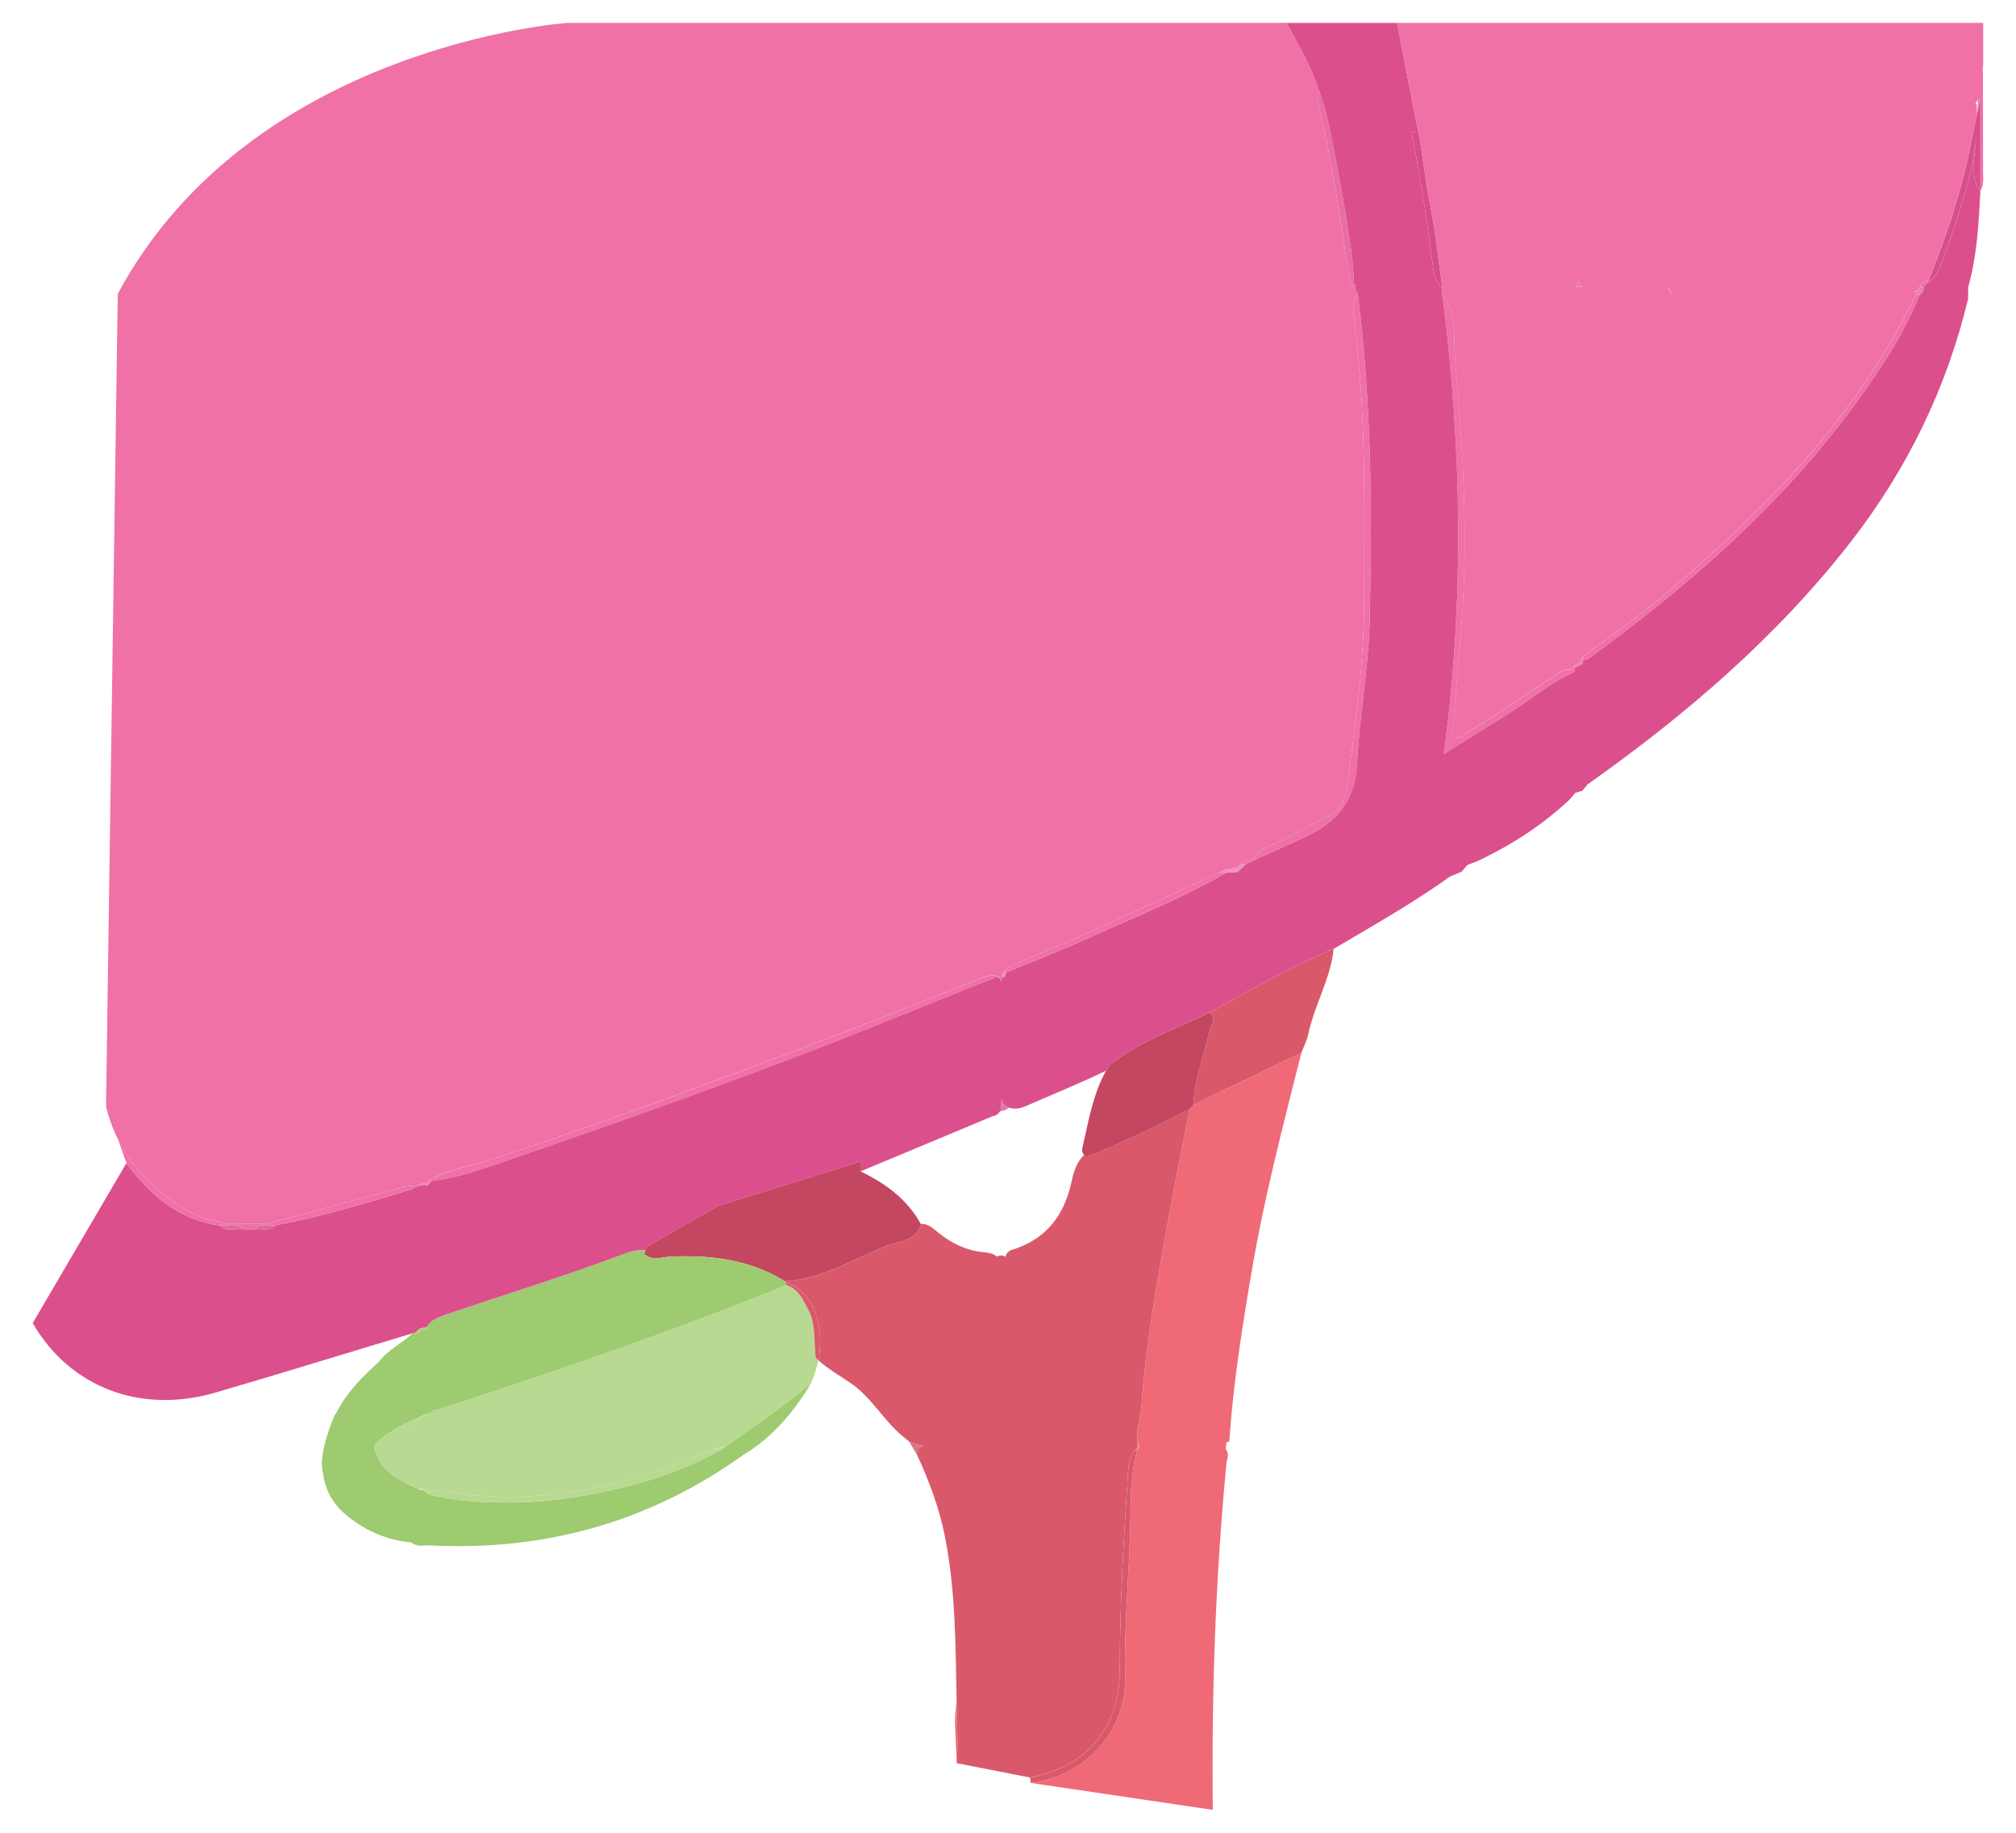 <svg width="44" height="40" viewBox="0 0 44 40" fill="none" xmlns="http://www.w3.org/2000/svg">
<g clip-path="url(#clip0_158_9344)">
<path d="M26.47 39.5C26.442 36.961 26.526 34.43 26.771 31.904C26.797 31.805 26.822 31.707 26.752 31.623C26.757 31.574 26.764 31.527 26.769 31.478C26.788 31.473 26.809 31.468 26.829 31.464C26.914 30.205 27.112 28.959 27.324 27.716C27.596 26.117 28.007 24.547 28.404 22.976C27.618 23.355 26.834 23.733 26.05 24.111C26.021 24.142 25.994 24.172 25.965 24.204C25.808 25.009 25.643 25.814 25.498 26.623C25.255 27.971 25.008 29.319 24.913 30.69C24.894 30.939 24.799 31.179 24.822 31.434C24.822 31.445 24.822 31.453 24.824 31.464L24.828 31.473H24.847C24.866 31.508 24.873 31.543 24.863 31.58C24.855 31.601 24.843 31.62 24.828 31.641L24.824 31.651C24.68 32.114 24.682 32.605 24.675 33.071C24.656 34.248 24.53 35.421 24.558 36.601C24.584 37.791 23.689 38.766 22.497 38.912" fill="#F06977"/>
<path d="M16.382 31.65C16.347 31.674 16.31 31.697 16.273 31.72C16.315 31.702 16.35 31.678 16.382 31.65Z" fill="#B7D991"/>
<path d="M17.632 28.563C17.515 28.351 17.422 28.12 17.159 28.043C14.745 29.03 12.276 29.869 9.801 30.683C9.704 30.715 9.606 30.741 9.51 30.771C9.47 30.839 9.403 30.855 9.33 30.858C9.309 30.876 9.29 30.888 9.268 30.893C9.253 30.897 9.239 30.897 9.223 30.893C9.221 30.898 9.218 30.905 9.216 30.911C9.198 30.928 9.179 30.946 9.162 30.962C9.16 30.962 9.158 30.963 9.158 30.965C8.995 31.096 8.792 31.145 8.596 31.203C8.222 31.42 8.164 31.546 8.169 31.606C8.171 31.608 8.173 31.611 8.174 31.613C8.183 31.625 8.192 31.637 8.201 31.648L8.204 31.65C8.199 31.65 8.194 31.648 8.188 31.648C8.318 32.154 8.764 32.308 9.16 32.516C9.16 32.502 9.158 32.486 9.156 32.472C9.158 32.472 9.16 32.474 9.16 32.476C9.17 32.483 9.179 32.49 9.188 32.499C9.207 32.49 9.226 32.488 9.247 32.492C9.253 32.495 9.258 32.497 9.263 32.502C9.27 32.506 9.277 32.511 9.284 32.516C9.305 32.534 9.321 32.556 9.33 32.586C9.419 32.514 9.529 32.522 9.638 32.541C11.62 32.887 13.484 32.492 15.295 31.751C15.379 31.718 15.464 31.683 15.549 31.646C15.578 31.634 15.61 31.62 15.639 31.608C15.653 31.602 15.659 31.599 15.661 31.601C15.661 31.599 15.662 31.599 15.662 31.599H15.664C15.666 31.599 15.666 31.599 15.668 31.599C15.669 31.599 15.669 31.599 15.669 31.599C15.673 31.597 15.676 31.595 15.681 31.594C15.725 31.583 15.766 31.581 15.806 31.592C16.163 31.341 17.625 30.317 17.69 30.183C17.718 30.126 17.66 30.253 17.522 30.464C17.714 30.242 17.793 29.969 17.861 29.691C17.842 29.671 17.823 29.654 17.803 29.636C17.754 29.279 17.817 28.901 17.632 28.563Z" fill="#B7D991"/>
<path d="M17.901 29.227C17.873 28.581 17.595 28.127 17.142 27.991C17.149 28.008 17.154 28.027 17.159 28.045C17.422 28.122 17.515 28.353 17.632 28.565C17.817 28.903 17.754 29.279 17.805 29.638C17.825 29.655 17.844 29.673 17.863 29.692C17.87 29.666 17.875 29.64 17.882 29.613C17.882 29.482 17.907 29.356 17.901 29.227Z" fill="#D9596B"/>
<path d="M20.843 37.581C20.853 37.432 20.866 37.285 20.878 37.136C20.855 37.283 20.846 37.434 20.843 37.581Z" fill="#D9596B"/>
<path d="M9.043 29.097L9.008 29.095C9.027 29.104 9.044 29.109 9.064 29.111C9.057 29.108 9.05 29.101 9.043 29.097Z" fill="#9ECA70"/>
<path d="M20.163 31.564C20.057 31.543 19.95 31.509 19.845 31.466C19.899 31.557 19.953 31.648 20.008 31.739C20.022 31.611 20.086 31.573 20.163 31.564Z" fill="#D97588"/>
<path d="M24.77 31.651H24.824L24.828 31.641V31.601C24.806 31.613 24.787 31.629 24.77 31.651Z" fill="#D97588"/>
<path d="M20.881 38.483C20.915 38.038 20.881 37.586 20.878 37.138C20.866 37.287 20.853 37.434 20.843 37.583" fill="#F06977"/>
<path d="M9.118 30.942C8.897 31.042 8.726 31.13 8.596 31.205C8.794 31.147 8.997 31.098 9.158 30.967C9.156 30.956 9.155 30.948 9.153 30.937C9.141 30.937 9.13 30.941 9.118 30.942Z" fill="#B7D991"/>
<path d="M42.071 6.169C42.076 6.155 42.081 6.141 42.087 6.127C42.032 6.134 41.985 6.157 41.945 6.2C41.931 6.22 41.918 6.239 41.906 6.258H41.985C42.013 6.227 42.043 6.197 42.071 6.169Z" fill="#E86EA3"/>
<path d="M31.477 6.261C31.477 6.259 31.479 6.259 31.479 6.257L31.477 6.255V6.261Z" fill="#E86EA3"/>
<path d="M43.16 2.435C43.158 2.445 43.154 2.454 43.153 2.464C43.088 2.762 43.03 3.056 42.969 3.35C42.769 4.306 42.451 5.224 42.087 6.125C42.081 6.139 42.076 6.153 42.071 6.167C42.093 6.155 42.116 6.139 42.136 6.123C42.269 6.018 42.325 5.859 42.384 5.707C42.635 5.054 42.853 4.39 43.014 3.707C43.07 3.471 43.111 3.233 43.133 2.993C43.116 3.389 42.96 3.798 43.223 4.173V2.158C43.2 2.252 43.179 2.344 43.16 2.435Z" fill="#D74F8C"/>
<path d="M12.222 6.432H12.271C12.285 6.416 12.294 6.4 12.303 6.383H12.246C12.239 6.397 12.231 6.414 12.222 6.432Z" fill="#EA88B4"/>
<path d="M2.759 25.382C3.265 26.065 3.887 26.616 4.781 26.742C4.958 26.765 5.152 26.672 5.308 26.826H5.569C5.693 26.684 5.858 26.76 6.007 26.74C7.019 26.551 8.003 26.254 8.983 25.951C8.999 25.923 9.02 25.904 9.043 25.89C8.889 25.863 8.75 25.925 8.607 25.961C7.745 26.178 6.896 26.438 6.035 26.653C5.884 26.709 5.728 26.716 5.571 26.711C5.482 26.711 5.394 26.711 5.305 26.712C5.133 26.714 4.962 26.725 4.795 26.667C4.569 26.616 4.345 26.569 4.141 26.452C3.218 25.926 2.572 25.188 2.314 24.141" fill="#EF71A6"/>
<path d="M9.044 25.891C9.02 25.905 8.999 25.925 8.983 25.953C9.016 25.932 9.057 25.919 9.095 25.905C9.125 25.895 9.153 25.883 9.177 25.863H9.156C9.116 25.865 9.078 25.87 9.044 25.891Z" fill="#DC6A9F"/>
<path d="M9.114 29.104C9.127 29.099 9.139 29.092 9.151 29.081C9.172 29.064 9.19 29.043 9.204 29.022C9.261 29.037 9.305 29.013 9.34 28.974V28.952C9.302 28.96 9.265 28.971 9.226 28.98C9.202 28.987 9.177 28.992 9.153 28.999C9.116 29.032 9.079 29.066 9.043 29.099C9.05 29.102 9.057 29.108 9.064 29.113C9.081 29.113 9.099 29.109 9.114 29.104Z" fill="#ABCE88"/>
<path d="M9.298 30.86H9.33C9.403 30.857 9.47 30.841 9.51 30.772C9.496 30.771 9.486 30.767 9.473 30.764C9.437 30.79 9.377 30.821 9.298 30.86Z" fill="#ABCE88"/>
<path d="M4.781 26.744C4.937 26.9 5.131 26.803 5.308 26.828C5.152 26.672 4.958 26.767 4.781 26.744Z" fill="#DD6B95"/>
<path d="M5.569 26.828C5.716 26.809 5.884 26.887 6.007 26.742C5.858 26.76 5.693 26.686 5.569 26.828Z" fill="#DD6B95"/>
<path d="M34.675 14.37C36.834 12.792 38.839 11.052 40.437 8.886C41.005 8.118 41.537 7.324 41.899 6.432H41.819C40.998 8.104 39.898 9.581 38.594 10.898C37.417 12.083 36.169 13.195 34.789 14.149C34.707 14.207 34.62 14.261 34.551 14.335V14.405C34.592 14.394 34.642 14.392 34.675 14.37Z" fill="#EF71A6"/>
<path d="M34.441 14.536C34.476 14.518 34.509 14.503 34.544 14.485C34.546 14.459 34.548 14.431 34.551 14.405V14.335C34.541 14.347 34.53 14.357 34.52 14.371C34.493 14.403 34.472 14.44 34.457 14.48C34.423 14.483 34.395 14.497 34.371 14.518V14.571C34.394 14.559 34.418 14.546 34.441 14.536Z" fill="#EB84B2"/>
<path d="M36.383 6.26C36.397 6.288 36.412 6.318 36.426 6.346C36.432 6.358 36.439 6.37 36.444 6.383C36.453 6.4 36.461 6.416 36.47 6.433C36.481 6.414 36.486 6.397 36.486 6.383C36.488 6.369 36.484 6.356 36.477 6.346C36.46 6.307 36.412 6.29 36.383 6.26Z" fill="#EC7EAE"/>
<path d="M41.985 6.258H41.906C41.892 6.281 41.88 6.304 41.869 6.328C41.838 6.344 41.805 6.355 41.771 6.362C41.794 6.37 41.817 6.379 41.84 6.391C41.833 6.404 41.827 6.418 41.82 6.432L41.819 6.433H41.899C41.967 6.393 41.985 6.33 41.985 6.258Z" fill="#EC7EAE"/>
<path d="M22.497 38.912C23.689 38.766 24.584 37.791 24.558 36.601C24.53 35.421 24.656 34.248 24.675 33.071C24.682 32.605 24.68 32.114 24.824 31.651H24.77C24.768 31.653 24.766 31.655 24.765 31.657C24.75 31.674 24.738 31.693 24.726 31.713V31.714C24.645 31.847 24.63 31.998 24.619 32.15C24.525 33.582 24.442 35.016 24.439 36.454C24.435 37.716 23.719 38.565 22.482 38.796" fill="#D9596B"/>
<path d="M24.828 31.639C24.843 31.618 24.855 31.599 24.863 31.578C24.873 31.541 24.866 31.506 24.847 31.471H24.828V31.599V31.639Z" fill="#EA8190"/>
<path d="M8.188 31.65H8.2C8.192 31.639 8.183 31.627 8.174 31.614C8.172 31.613 8.171 31.609 8.169 31.608C8.171 31.636 8.188 31.65 8.188 31.65Z" fill="#BDDDA2"/>
<path d="M9.211 32.522H9.246C9.253 32.516 9.258 32.511 9.263 32.504C9.258 32.499 9.253 32.497 9.247 32.493C9.226 32.49 9.207 32.492 9.188 32.501C9.179 32.492 9.17 32.485 9.16 32.478V32.518L9.158 32.52C9.176 32.522 9.193 32.522 9.211 32.522Z" fill="#BDDDA2"/>
<path d="M9.153 30.935C9.155 30.946 9.156 30.954 9.158 30.965C9.158 30.963 9.16 30.962 9.162 30.962C9.179 30.946 9.198 30.928 9.216 30.911C9.218 30.905 9.221 30.898 9.223 30.893C9.198 30.904 9.177 30.914 9.155 30.925C9.155 30.928 9.153 30.932 9.153 30.935Z" fill="#BDDDA2"/>
<path d="M9.223 30.893C9.239 30.897 9.253 30.897 9.268 30.893C9.289 30.888 9.309 30.876 9.33 30.858H9.298C9.275 30.87 9.251 30.881 9.223 30.893Z" fill="#BDDDA2"/>
<path d="M15.806 31.592C15.766 31.583 15.723 31.583 15.681 31.594C15.676 31.595 15.673 31.597 15.669 31.599C15.669 31.599 15.669 31.599 15.668 31.599C15.666 31.599 15.666 31.599 15.664 31.599H15.662C15.662 31.599 15.661 31.599 15.661 31.601C15.659 31.599 15.653 31.602 15.639 31.608C15.61 31.62 15.578 31.634 15.549 31.646H15.727C15.727 31.648 15.755 31.627 15.806 31.592Z" fill="#BDDDA2"/>
<path d="M14.642 27.425C15.515 27.385 16.354 27.491 17.117 27.954C17.122 27.957 17.129 27.961 17.135 27.964C17.936 27.912 18.612 27.488 19.33 27.199C19.605 27.089 19.981 27.099 20.107 26.728C20.106 26.725 20.104 26.721 20.1 26.718C19.798 26.17 19.323 25.825 18.779 25.564V25.349L15.668 26.32L14.113 27.213L14.088 27.287L14.06 27.369C14.241 27.525 14.451 27.434 14.642 27.425Z" fill="#C34761"/>
<path d="M21.933 30.156V30.102C21.921 30.091 21.905 30.081 21.888 30.074C21.855 30.062 21.816 30.058 21.769 30.069C21.807 30.09 21.848 30.111 21.888 30.132C21.904 30.139 21.918 30.147 21.933 30.156Z" fill="#D97A8C"/>
<path d="M21.888 34.61C21.895 34.591 21.905 34.573 21.918 34.556C21.923 34.552 21.93 34.551 21.935 34.545V34.53H21.888H21.767C21.809 34.559 21.849 34.572 21.888 34.565V34.61Z" fill="#DA6F82"/>
<path d="M9.321 32.593C9.326 32.597 9.33 32.6 9.335 32.605C9.927 32.763 10.531 32.793 11.142 32.789C11.579 32.788 12.012 32.754 12.439 32.688C13.588 32.513 14.703 32.22 15.727 31.646H15.549C15.464 31.683 15.379 31.718 15.295 31.751C13.484 32.492 11.62 32.887 9.638 32.541C9.529 32.521 9.419 32.514 9.33 32.586C9.321 32.556 9.305 32.534 9.284 32.516C9.277 32.511 9.27 32.506 9.263 32.502C9.258 32.509 9.253 32.514 9.246 32.52C9.27 32.544 9.296 32.571 9.321 32.593Z" fill="#B7D991"/>
<path d="M9.16 9.422C9.165 9.425 9.17 9.427 9.177 9.431C9.216 9.478 9.24 9.529 9.254 9.583C9.265 9.53 9.284 9.478 9.317 9.429C9.321 9.427 9.326 9.425 9.331 9.422V9.408H9.16V9.422Z" fill="#EA88B4"/>
<path d="M9.333 25.851C9.293 25.825 9.251 25.821 9.207 25.835C9.191 25.841 9.174 25.851 9.156 25.862H9.177C9.23 25.863 9.281 25.863 9.332 25.865C9.335 25.862 9.339 25.86 9.34 25.856C9.367 25.834 9.389 25.806 9.403 25.774C9.384 25.777 9.363 25.781 9.342 25.783C9.34 25.806 9.339 25.828 9.333 25.851Z" fill="#EA88B4"/>
<path d="M8.204 31.651L8.201 31.65H8.188C8.194 31.65 8.199 31.651 8.204 31.651Z" fill="#B7D991"/>
<path d="M9.156 32.472C9.158 32.486 9.16 32.502 9.16 32.516V32.476C9.16 32.476 9.158 32.472 9.156 32.472Z" fill="#B7D991"/>
<path d="M22.482 38.794C23.719 38.563 24.435 37.714 24.439 36.452C24.442 35.015 24.525 33.581 24.619 32.149C24.63 31.996 24.645 31.846 24.726 31.713V31.711C24.738 31.692 24.75 31.672 24.765 31.655C24.766 31.653 24.768 31.651 24.77 31.65C24.787 31.629 24.806 31.613 24.828 31.599V31.471L24.824 31.462C24.822 31.452 24.822 31.443 24.822 31.433C24.799 31.177 24.894 30.937 24.913 30.688C25.008 29.318 25.255 27.97 25.498 26.621C25.643 25.812 25.808 25.007 25.965 24.202C25.932 24.218 25.901 24.235 25.867 24.251C25.157 24.61 24.444 24.969 23.698 25.25C23.684 25.238 23.67 25.224 23.66 25.21C23.481 25.377 23.427 25.608 23.378 25.827C23.21 26.571 22.79 27.073 22.049 27.29C21.995 27.323 21.956 27.369 21.944 27.43C21.89 27.39 21.827 27.393 21.758 27.423C21.673 27.35 21.554 27.337 21.438 27.325C21.077 27.288 20.771 27.133 20.491 26.912C20.379 26.823 20.276 26.711 20.114 26.711C20.109 26.712 20.106 26.716 20.1 26.718C20.104 26.721 20.106 26.725 20.107 26.728C19.981 27.099 19.605 27.089 19.33 27.199C18.612 27.488 17.936 27.912 17.135 27.964C17.138 27.973 17.14 27.98 17.142 27.989C17.595 28.125 17.873 28.579 17.901 29.225C17.907 29.354 17.882 29.482 17.882 29.612C17.875 29.638 17.87 29.664 17.863 29.691C18.071 29.873 18.311 30.016 18.539 30.167C19.032 30.491 19.293 31.032 19.748 31.384C19.78 31.412 19.813 31.438 19.845 31.464C19.95 31.508 20.057 31.541 20.163 31.562C20.086 31.573 20.022 31.609 20.008 31.737C20.277 32.317 20.5 32.91 20.624 33.539C20.86 34.727 20.855 35.934 20.878 37.136C20.881 37.585 20.915 38.036 20.881 38.481" fill="#D9596B"/>
<path d="M21.888 30.072C21.905 30.079 21.921 30.09 21.933 30.1V30.154C21.918 30.146 21.904 30.139 21.888 30.13C21.848 30.109 21.807 30.088 21.769 30.067C21.816 30.058 21.855 30.06 21.888 30.072Z" fill="#D9596B"/>
<path d="M21.888 34.531H21.935V34.547C21.93 34.552 21.923 34.554 21.918 34.558C21.905 34.575 21.895 34.593 21.888 34.612V34.566C21.849 34.573 21.809 34.561 21.767 34.531H21.888Z" fill="#D9596B"/>
<path d="M31.512 16.458C32.044 16.126 32.433 15.875 32.827 15.635C33.315 15.336 33.749 14.958 34.266 14.709C34.301 14.692 34.334 14.676 34.369 14.66C34.369 14.63 34.369 14.601 34.371 14.573V14.52C34.362 14.527 34.355 14.534 34.348 14.543C34.325 14.567 34.308 14.597 34.29 14.629C34.117 14.581 33.989 14.716 33.858 14.799C33.268 15.173 32.702 15.586 32.098 15.938C31.992 16.001 31.885 16.157 31.757 16.07C31.638 15.987 31.718 15.826 31.729 15.7C31.809 14.613 31.932 13.529 31.96 12.437C32 10.893 31.89 9.354 31.757 7.818C31.718 7.38 31.811 6.899 31.535 6.5C31.533 6.498 31.533 6.498 31.533 6.498C31.517 6.475 31.5 6.453 31.482 6.432C31.484 6.44 31.484 6.451 31.486 6.46C31.899 9.749 31.971 13.044 31.512 16.458Z" fill="#EF71A6"/>
<path d="M34.448 6.129C34.443 6.162 34.434 6.194 34.42 6.225C34.402 6.23 34.385 6.241 34.369 6.257H34.402H34.509H34.544C34.525 6.239 34.506 6.229 34.486 6.222C34.469 6.194 34.457 6.162 34.448 6.129Z" fill="#E67EAD"/>
<path d="M34.856 1.533C34.842 1.55 34.828 1.568 34.812 1.589C34.833 1.575 34.849 1.556 34.856 1.533Z" fill="#C975A7"/>
<path d="M29.558 6.253H29.602C29.59 6.237 29.572 6.221 29.555 6.207C29.555 6.223 29.555 6.239 29.556 6.255L29.558 6.253Z" fill="#D74D8B"/>
<path d="M30.806 2.876C30.997 3.819 31.139 4.772 31.265 5.726C31.291 5.919 31.302 6.116 31.444 6.253H31.477L31.479 6.255C31.391 5.654 31.332 5.05 31.211 4.457C31.104 3.932 31.057 3.394 30.955 2.867V2.869L30.806 2.876Z" fill="#D74D8B"/>
<path d="M28.823 2.489C29.085 3.597 29.241 4.725 29.418 5.849C29.436 5.962 29.444 6.08 29.5 6.179C29.516 6.206 29.534 6.23 29.556 6.255C29.555 6.239 29.555 6.223 29.555 6.207C29.542 6.008 29.535 5.81 29.509 5.61C29.39 4.711 29.222 3.821 29.047 2.932C28.985 2.617 28.903 2.307 28.798 2.004C28.795 2.007 28.793 2.011 28.789 2.014C28.749 2.177 28.786 2.335 28.823 2.489Z" fill="#E86EA3"/>
<path d="M27.098 18.845C27.091 18.85 27.086 18.857 27.081 18.862H27.188C27.247 18.832 27.307 18.804 27.366 18.774C27.261 18.734 27.179 18.787 27.098 18.845Z" fill="#EF71A6"/>
<path d="M29.602 6.479H29.6C29.507 6.633 29.534 6.801 29.555 6.973C29.604 7.391 29.649 7.813 29.682 8.233C29.808 9.819 29.772 11.409 29.775 12.997C29.777 14.415 29.591 15.816 29.388 17.216C29.345 17.516 29.203 17.721 28.924 17.854C28.53 18.041 28.156 18.267 27.755 18.447C27.602 18.515 27.403 18.571 27.368 18.773C27.685 18.629 28 18.482 28.319 18.34C29.061 18.011 29.57 17.614 29.619 16.644C29.674 15.611 29.87 14.571 29.894 13.531C29.95 11.166 29.934 8.799 29.639 6.444C29.639 6.439 29.637 6.433 29.637 6.428H29.635C29.621 6.446 29.611 6.461 29.602 6.479Z" fill="#EF71A6"/>
<path d="M21.765 7.409C21.771 7.412 21.778 7.414 21.783 7.416C21.82 7.465 21.844 7.515 21.86 7.57C21.87 7.515 21.89 7.465 21.925 7.414C21.928 7.412 21.932 7.41 21.937 7.407V7.395H21.765V7.409Z" fill="#EA8DB8"/>
<path d="M6.065 18.986C6.07 19.002 6.08 19.018 6.094 19.035V18.986V18.95V18.864C6.07 18.893 6.056 18.922 6.056 18.95C6.056 18.964 6.059 18.976 6.065 18.986Z" fill="#EB83B1"/>
<path d="M26.457 22.157C26.529 22.265 26.429 22.378 26.405 22.486C26.284 22.997 26.093 23.494 26.053 24.025C26.053 24.053 26.051 24.083 26.049 24.111C26.834 23.733 27.618 23.354 28.404 22.976C28.455 22.841 28.523 22.712 28.553 22.572C28.688 21.935 29.04 21.364 29.108 20.709C28.166 21.094 27.289 21.609 26.4 22.097C26.426 22.115 26.445 22.136 26.457 22.157Z" fill="#D9596B"/>
<path d="M23.66 25.212C23.67 25.226 23.684 25.24 23.698 25.252C24.444 24.97 25.157 24.611 25.867 24.253C25.901 24.237 25.932 24.219 25.965 24.204C25.994 24.172 26.021 24.142 26.049 24.111C26.051 24.083 26.053 24.053 26.053 24.025C26.093 23.494 26.284 22.997 26.405 22.486C26.43 22.378 26.529 22.265 26.457 22.157C26.445 22.136 26.426 22.117 26.4 22.097C25.661 22.456 24.871 22.722 24.216 23.242C24.19 23.283 24.166 23.325 24.141 23.367C23.845 23.892 23.758 24.485 23.621 25.061C23.607 25.114 23.625 25.166 23.66 25.212Z" fill="#C34761"/>
<path d="M21.767 13.613C21.795 13.639 21.823 13.652 21.851 13.652C21.863 13.652 21.876 13.65 21.888 13.645V13.613H21.851H21.767Z" fill="#E995BD"/>
<path d="M21.769 21.299C21.765 21.297 21.76 21.297 21.757 21.297V21.317H21.762C21.769 21.317 21.778 21.315 21.785 21.315C21.779 21.31 21.774 21.306 21.769 21.299Z" fill="#E995BD"/>
<path d="M21.87 21.283C21.869 21.294 21.867 21.304 21.865 21.315C21.888 21.313 21.911 21.311 21.933 21.311C21.939 21.283 21.944 21.257 21.948 21.229V21.171C21.916 21.199 21.89 21.238 21.87 21.283Z" fill="#E995BD"/>
<path d="M27.035 18.92H27.033C26.97 18.941 26.909 18.955 26.844 18.963H26.839C26.811 18.963 26.783 18.967 26.753 18.974C26.752 18.974 26.752 18.976 26.75 18.976H26.748C26.699 19 26.648 19.023 26.599 19.046H26.753C26.839 19.041 26.925 19.035 27.009 19.03C27.011 19.03 27.011 19.03 27.012 19.03C27.072 18.974 27.13 18.918 27.188 18.862H27.081C27.061 18.881 27.046 18.901 27.035 18.92Z" fill="#E995BD"/>
<path d="M10.121 18.986V19.035H10.133C10.146 19.02 10.153 19.004 10.156 18.986C10.163 18.948 10.151 18.907 10.121 18.864V18.986Z" fill="#EA8DB8"/>
<path d="M16.235 19.034H16.25V18.986V18.866C16.221 18.908 16.21 18.948 16.215 18.986C16.217 19.002 16.224 19.02 16.235 19.034Z" fill="#EA8DB8"/>
<path d="M10.129 19.043C10.132 19.041 10.134 19.037 10.134 19.035H10.121C10.123 19.039 10.127 19.041 10.129 19.043Z" fill="#EF71A6"/>
<path d="M16.24 19.043C16.244 19.041 16.247 19.037 16.251 19.034H16.235C16.235 19.037 16.236 19.041 16.24 19.043Z" fill="#EF71A6"/>
<path d="M21.743 21.296C21.568 21.264 21.417 21.35 21.265 21.409C19.535 22.104 17.796 22.775 16.047 23.426C14.26 24.09 12.467 24.739 10.652 25.329C10.244 25.461 9.804 25.517 9.424 25.734C9.396 25.75 9.368 25.767 9.342 25.785C9.363 25.783 9.384 25.779 9.403 25.776C10.107 25.692 10.765 25.426 11.427 25.201C13.29 24.566 15.144 23.901 16.988 23.209C18.588 22.607 20.167 21.95 21.757 21.318V21.299C21.751 21.296 21.746 21.296 21.743 21.296Z" fill="#EF71A6"/>
<path d="M21.785 21.317C21.778 21.317 21.769 21.318 21.762 21.318C21.778 21.329 21.792 21.339 21.806 21.345H21.807C21.827 21.369 21.841 21.397 21.851 21.427C21.851 21.439 21.853 21.451 21.853 21.464V21.427C21.855 21.401 21.856 21.376 21.858 21.352C21.883 21.35 21.909 21.336 21.933 21.311C21.911 21.311 21.888 21.313 21.865 21.315C21.837 21.315 21.811 21.315 21.785 21.317Z" fill="#DA7BAB"/>
<path d="M22.028 24.174C22.017 24.17 22.005 24.167 21.995 24.162C21.909 24.111 21.872 24.044 21.86 23.971C21.855 24.055 21.848 24.137 21.841 24.221C21.835 24.235 21.828 24.247 21.82 24.258C21.86 24.249 21.9 24.239 21.939 24.228C21.968 24.211 21.998 24.193 22.028 24.174Z" fill="#DA7BAB"/>
<path d="M2.314 24.141C2.572 25.188 3.218 25.926 4.141 26.452C4.345 26.569 4.569 26.616 4.795 26.667C4.962 26.725 5.133 26.714 5.305 26.712C5.394 26.711 5.482 26.711 5.571 26.711C5.728 26.716 5.884 26.709 6.035 26.653C6.896 26.438 7.745 26.178 8.607 25.961C8.75 25.925 8.889 25.863 9.043 25.89H9.044C9.078 25.87 9.116 25.863 9.156 25.862C9.174 25.851 9.191 25.84 9.207 25.835C9.251 25.821 9.293 25.825 9.333 25.851C9.339 25.828 9.34 25.805 9.342 25.783C9.368 25.765 9.396 25.748 9.424 25.732C9.804 25.515 10.244 25.459 10.652 25.328C12.467 24.738 14.26 24.088 16.047 23.424C17.797 22.773 19.535 22.103 21.265 21.408C21.417 21.348 21.568 21.262 21.743 21.294C21.746 21.294 21.751 21.296 21.757 21.297C21.76 21.297 21.765 21.297 21.769 21.299C21.774 21.304 21.779 21.31 21.785 21.315C21.811 21.313 21.837 21.313 21.865 21.313C21.867 21.303 21.869 21.292 21.87 21.282C21.89 21.236 21.916 21.199 21.948 21.169C21.968 21.147 21.991 21.129 22.016 21.113C22.074 21.075 22.142 21.047 22.207 21.021C23.627 20.429 25.02 19.779 26.414 19.132C26.414 19.132 26.414 19.132 26.416 19.132C26.477 19.102 26.538 19.074 26.599 19.046C26.648 19.023 26.699 19 26.748 18.976H26.75C26.752 18.976 26.752 18.974 26.753 18.974C26.783 18.967 26.811 18.963 26.839 18.963H26.844C26.909 18.955 26.971 18.941 27.034 18.92H27.035C27.046 18.901 27.061 18.881 27.081 18.862C27.086 18.857 27.091 18.85 27.098 18.845C27.179 18.785 27.261 18.734 27.366 18.774L27.368 18.773C27.403 18.571 27.602 18.515 27.755 18.447C28.156 18.267 28.53 18.041 28.924 17.854C29.203 17.721 29.345 17.516 29.388 17.216C29.591 15.816 29.777 14.415 29.775 12.997C29.772 11.409 29.808 9.819 29.682 8.233C29.649 7.813 29.604 7.391 29.555 6.973C29.534 6.801 29.507 6.633 29.6 6.479H29.602C29.611 6.461 29.621 6.446 29.635 6.428H29.637H29.639C29.612 6.37 29.584 6.313 29.558 6.253L29.556 6.255C29.534 6.23 29.516 6.206 29.5 6.179C29.444 6.08 29.436 5.962 29.418 5.849C29.241 4.725 29.085 3.597 28.823 2.489C28.786 2.335 28.749 2.175 28.79 2.014C28.793 2.011 28.795 2.007 28.798 2.004C28.676 1.652 28.525 1.312 28.347 0.985L28.077 0.5H12.376C12.376 0.5 5.483 0.983 2.57 6.414" fill="#EF71A6"/>
<path d="M6.094 18.951V18.988V19.037C6.08 19.02 6.07 19.004 6.065 18.988C6.059 18.976 6.056 18.964 6.056 18.951C6.056 18.923 6.07 18.895 6.094 18.866V18.951Z" fill="#EF71A6"/>
<path d="M9.331 9.422C9.326 9.425 9.321 9.427 9.317 9.429C9.284 9.478 9.265 9.53 9.254 9.583C9.24 9.529 9.216 9.478 9.177 9.431C9.17 9.427 9.165 9.425 9.16 9.422V9.408H9.331V9.422Z" fill="#EF71A6"/>
<path d="M10.133 19.037C10.133 19.039 10.132 19.042 10.128 19.044C10.126 19.042 10.123 19.039 10.121 19.037V18.988V18.866C10.151 18.909 10.163 18.95 10.156 18.988C10.153 19.006 10.146 19.02 10.133 19.037Z" fill="#EF71A6"/>
<path d="M12.271 6.432H12.222C12.231 6.416 12.239 6.398 12.246 6.383H12.303C12.294 6.4 12.285 6.414 12.271 6.432Z" fill="#EF71A6"/>
<path d="M16.25 18.986V19.034C16.247 19.037 16.244 19.041 16.24 19.042C16.236 19.039 16.235 19.035 16.235 19.034C16.224 19.018 16.217 19.002 16.215 18.986C16.21 18.948 16.221 18.908 16.25 18.866V18.986Z" fill="#EF71A6"/>
<path d="M21.888 13.645C21.876 13.65 21.863 13.652 21.851 13.652C21.823 13.652 21.795 13.639 21.767 13.613H21.851H21.888V13.645Z" fill="#EF71A6"/>
<path d="M21.937 7.409C21.932 7.412 21.928 7.414 21.925 7.415C21.89 7.466 21.87 7.517 21.86 7.571C21.844 7.517 21.82 7.466 21.783 7.417C21.778 7.415 21.771 7.414 21.765 7.41V7.396H21.937V7.409Z" fill="#EF71A6"/>
<path d="M26.416 19.132C26.414 19.132 26.414 19.132 26.414 19.132C25.02 19.779 23.627 20.429 22.207 21.021C22.142 21.047 22.074 21.075 22.016 21.113C21.991 21.129 21.968 21.147 21.948 21.169V21.227C22.587 20.961 23.233 20.711 23.863 20.424C24.834 19.981 25.829 19.587 26.753 19.046H26.599C26.538 19.074 26.477 19.104 26.416 19.132Z" fill="#EF71A6"/>
<path d="M17.69 30.184C17.623 30.319 16.163 31.343 15.806 31.594C15.755 31.629 15.727 31.648 15.727 31.648C14.703 32.222 13.588 32.514 12.439 32.69C12.012 32.756 11.579 32.789 11.142 32.791C10.531 32.795 9.927 32.765 9.335 32.607C9.33 32.602 9.326 32.599 9.321 32.595C9.296 32.571 9.27 32.546 9.246 32.522H9.211C9.193 32.522 9.176 32.522 9.158 32.52L9.16 32.518C8.764 32.31 8.318 32.156 8.188 31.65C8.188 31.65 8.172 31.636 8.169 31.608C8.164 31.548 8.22 31.422 8.596 31.205C8.727 31.13 8.899 31.042 9.118 30.942C9.13 30.941 9.141 30.939 9.153 30.937C9.153 30.933 9.155 30.93 9.155 30.927C9.177 30.916 9.198 30.905 9.223 30.895C9.251 30.883 9.275 30.87 9.298 30.86C9.377 30.823 9.437 30.79 9.473 30.764C9.486 30.767 9.496 30.771 9.51 30.773C9.606 30.743 9.704 30.716 9.801 30.685C12.276 29.871 14.745 29.032 17.159 28.045C17.154 28.027 17.149 28.008 17.142 27.991C17.14 27.982 17.138 27.975 17.135 27.966C17.129 27.962 17.122 27.959 17.117 27.956C16.354 27.493 15.515 27.387 14.642 27.427C14.451 27.434 14.241 27.526 14.06 27.371L14.088 27.288C13.91 27.264 13.745 27.318 13.582 27.38C12.331 27.849 11.053 28.243 9.785 28.672C9.657 28.715 9.529 28.757 9.424 28.836C9.391 28.861 9.361 28.889 9.333 28.922L9.34 28.952V28.974C9.305 29.013 9.261 29.037 9.204 29.022C9.19 29.043 9.172 29.064 9.151 29.081C9.139 29.092 9.127 29.099 9.114 29.104C9.099 29.111 9.081 29.114 9.064 29.113C9.044 29.111 9.027 29.106 9.008 29.097C8.777 29.319 8.472 29.451 8.276 29.715C7.898 30.056 7.547 30.413 7.33 30.858C7.322 30.86 7.315 30.86 7.315 30.86C7.315 30.86 6.933 31.709 7.045 32.129C7.047 32.133 7.049 32.136 7.049 32.14C7.089 32.508 7.26 32.828 7.584 33.089C7.99 33.416 8.453 33.616 8.974 33.663C9.085 33.754 9.212 33.736 9.339 33.726C11.867 33.864 14.172 33.225 16.236 31.744C16.249 31.737 16.263 31.728 16.275 31.721C16.312 31.699 16.347 31.674 16.384 31.651C16.937 31.277 17.32 30.779 17.525 30.466C17.662 30.254 17.718 30.126 17.69 30.184Z" fill="#9ECA70"/>
<path d="M0.714 28.876C1.525 30.279 3.067 30.87 4.706 30.392C6.143 29.972 7.574 29.529 9.008 29.097L9.043 29.099C9.079 29.066 9.116 29.032 9.153 28.999C9.177 28.992 9.202 28.987 9.226 28.98C9.265 28.971 9.302 28.96 9.34 28.952L9.333 28.922C9.361 28.889 9.391 28.861 9.424 28.836C9.529 28.757 9.657 28.715 9.785 28.672C11.053 28.243 12.331 27.849 13.582 27.38C13.745 27.318 13.91 27.264 14.088 27.288L14.113 27.215L15.668 26.322L18.779 25.35V25.566C19.736 25.165 20.696 24.766 21.655 24.365C21.727 24.352 21.785 24.319 21.82 24.26C21.828 24.249 21.835 24.237 21.841 24.223C21.848 24.139 21.855 24.056 21.86 23.973C21.872 24.046 21.909 24.113 21.995 24.163C22.005 24.169 22.017 24.172 22.028 24.176C22.21 24.237 22.369 24.149 22.53 24.079C23.068 23.846 23.613 23.622 24.141 23.367C24.166 23.325 24.19 23.283 24.216 23.242C24.871 22.722 25.661 22.456 26.4 22.097C27.289 21.609 28.166 21.094 29.108 20.709C29.97 20.2 30.841 19.708 31.655 19.126C31.736 19.095 31.817 19.062 31.897 19.028C31.941 18.979 31.983 18.928 32.027 18.878C32.107 18.845 32.19 18.813 32.27 18.782C33 18.437 33.669 18.002 34.259 17.449C34.299 17.402 34.338 17.353 34.378 17.306C34.429 17.29 34.481 17.274 34.534 17.258C34.571 17.213 34.607 17.169 34.644 17.123C36.792 15.604 38.776 13.906 40.399 11.819C41.628 10.236 42.486 8.471 42.955 6.521C42.957 6.433 42.957 6.348 42.958 6.26C43.151 5.579 43.186 4.877 43.223 4.175C42.96 3.8 43.116 3.391 43.133 2.995C43.111 3.235 43.07 3.473 43.014 3.709C42.853 4.392 42.635 5.055 42.384 5.709C42.325 5.861 42.269 6.02 42.136 6.125C42.116 6.141 42.093 6.157 42.071 6.169C42.043 6.199 42.013 6.229 41.985 6.258C41.985 6.332 41.968 6.395 41.899 6.433C41.537 7.326 41.005 8.119 40.437 8.888C38.839 11.054 36.834 12.794 34.675 14.371C34.642 14.394 34.592 14.396 34.551 14.406C34.548 14.433 34.546 14.461 34.544 14.487C34.509 14.504 34.476 14.52 34.441 14.538C34.418 14.548 34.394 14.56 34.371 14.573C34.369 14.601 34.369 14.63 34.369 14.66C34.334 14.676 34.301 14.692 34.266 14.709C33.749 14.958 33.315 15.336 32.827 15.635C32.433 15.875 32.044 16.126 31.512 16.458C31.971 13.044 31.899 9.749 31.486 6.46C31.484 6.451 31.484 6.44 31.482 6.432L31.48 6.433C31.479 6.384 31.479 6.334 31.477 6.285V6.26V6.255H31.444C31.302 6.118 31.291 5.92 31.265 5.728C31.139 4.772 30.999 3.821 30.806 2.878L30.953 2.871V2.869L30.491 0.5H28.079L28.346 0.987C28.527 1.314 28.677 1.654 28.798 2.006C28.903 2.309 28.987 2.618 29.047 2.934C29.222 3.823 29.39 4.712 29.509 5.612C29.535 5.812 29.542 6.01 29.555 6.209C29.572 6.223 29.59 6.239 29.602 6.255H29.558C29.584 6.314 29.612 6.372 29.639 6.43H29.637C29.637 6.435 29.639 6.44 29.639 6.446C29.934 8.8 29.95 11.167 29.894 13.533C29.87 14.573 29.674 15.613 29.619 16.645C29.57 17.616 29.061 18.013 28.319 18.342C28 18.484 27.685 18.631 27.368 18.774C27.368 18.774 27.368 18.776 27.368 18.778L27.366 18.776C27.307 18.806 27.247 18.834 27.188 18.864C27.13 18.92 27.072 18.976 27.012 19.032C27.011 19.032 27.011 19.032 27.009 19.032C26.925 19.037 26.839 19.042 26.753 19.048C25.829 19.589 24.834 19.983 23.863 20.425C23.233 20.713 22.587 20.963 21.948 21.229C21.944 21.257 21.939 21.283 21.933 21.311C21.909 21.336 21.883 21.35 21.858 21.352C21.856 21.376 21.855 21.401 21.853 21.427V21.464C21.853 21.451 21.851 21.439 21.851 21.427C21.841 21.397 21.827 21.369 21.807 21.345H21.806C21.792 21.339 21.778 21.329 21.762 21.318H21.757C20.167 21.95 18.588 22.607 16.988 23.209C15.144 23.901 13.29 24.566 11.427 25.201C10.765 25.426 10.107 25.692 9.403 25.776C9.389 25.807 9.367 25.835 9.34 25.858C9.338 25.862 9.335 25.863 9.331 25.867C9.281 25.865 9.23 25.865 9.177 25.863C9.153 25.883 9.125 25.895 9.095 25.905C9.057 25.919 9.016 25.932 8.983 25.953C8.003 26.256 7.019 26.553 6.007 26.742C5.884 26.887 5.716 26.809 5.569 26.828H5.308C5.131 26.803 4.937 26.9 4.781 26.744C3.887 26.618 3.265 26.066 2.759 25.384" fill="#DC4F8D"/>
<path d="M43.286 0.5H30.489L30.953 2.867C31.057 3.394 31.104 3.932 31.209 4.457C31.33 5.05 31.389 5.654 31.477 6.255C31.477 6.257 31.475 6.257 31.475 6.258V6.283C31.477 6.332 31.477 6.383 31.479 6.432L31.48 6.43C31.498 6.451 31.515 6.474 31.531 6.496C31.531 6.496 31.531 6.496 31.533 6.498C31.81 6.897 31.717 7.379 31.755 7.816C31.888 9.352 31.999 10.891 31.958 12.435C31.93 13.527 31.808 14.611 31.727 15.698C31.717 15.824 31.636 15.986 31.755 16.068C31.883 16.155 31.99 15.999 32.097 15.937C32.701 15.585 33.266 15.171 33.856 14.797C33.987 14.714 34.115 14.58 34.289 14.627C34.306 14.595 34.324 14.566 34.346 14.541C34.353 14.532 34.36 14.525 34.369 14.518C34.394 14.497 34.422 14.483 34.455 14.48C34.471 14.44 34.492 14.403 34.518 14.371C34.529 14.357 34.539 14.347 34.55 14.335C34.618 14.261 34.705 14.207 34.788 14.149C36.167 13.195 37.416 12.083 38.592 10.898C39.896 9.581 40.996 8.104 41.817 6.432L41.819 6.43C41.826 6.416 41.831 6.402 41.838 6.39C41.815 6.377 41.792 6.369 41.77 6.36C41.803 6.353 41.836 6.342 41.868 6.327C41.878 6.302 41.891 6.279 41.904 6.257C41.917 6.237 41.929 6.218 41.943 6.199C41.983 6.155 42.031 6.132 42.085 6.125C42.449 5.224 42.768 4.306 42.967 3.35C43.029 3.056 43.086 2.762 43.151 2.464C43.149 2.407 43.148 2.347 43.144 2.288C43.142 2.268 43.137 2.261 43.13 2.263C43.076 2.284 43.17 2.207 43.17 2.156C43.169 2.26 43.163 2.351 43.158 2.435C43.177 2.342 43.198 2.251 43.221 2.158V4.173C43.309 4.026 43.281 3.863 43.281 3.707C43.282 2.951 43.279 2.195 43.277 1.438H43.284V0.5H43.286ZM34.509 6.258H34.403H34.369C34.385 6.242 34.403 6.232 34.42 6.227C34.434 6.195 34.443 6.164 34.448 6.13C34.457 6.162 34.469 6.193 34.486 6.223C34.506 6.23 34.525 6.241 34.544 6.258H34.509ZM34.812 1.589C34.828 1.568 34.842 1.55 34.856 1.533C34.849 1.556 34.833 1.575 34.812 1.589ZM36.47 6.433C36.461 6.416 36.453 6.4 36.444 6.383C36.439 6.37 36.432 6.358 36.426 6.346C36.412 6.318 36.397 6.288 36.383 6.26C36.412 6.29 36.46 6.309 36.477 6.346C36.484 6.356 36.488 6.369 36.486 6.383C36.486 6.395 36.481 6.414 36.47 6.433Z" fill="#EF71A6"/>
</g>
<defs>
<clipPath id="clip0_158_9344">
<rect width="42.572" height="39" fill="white" transform="translate(0.714 0.5)"/>
</clipPath>
</defs>
</svg>
